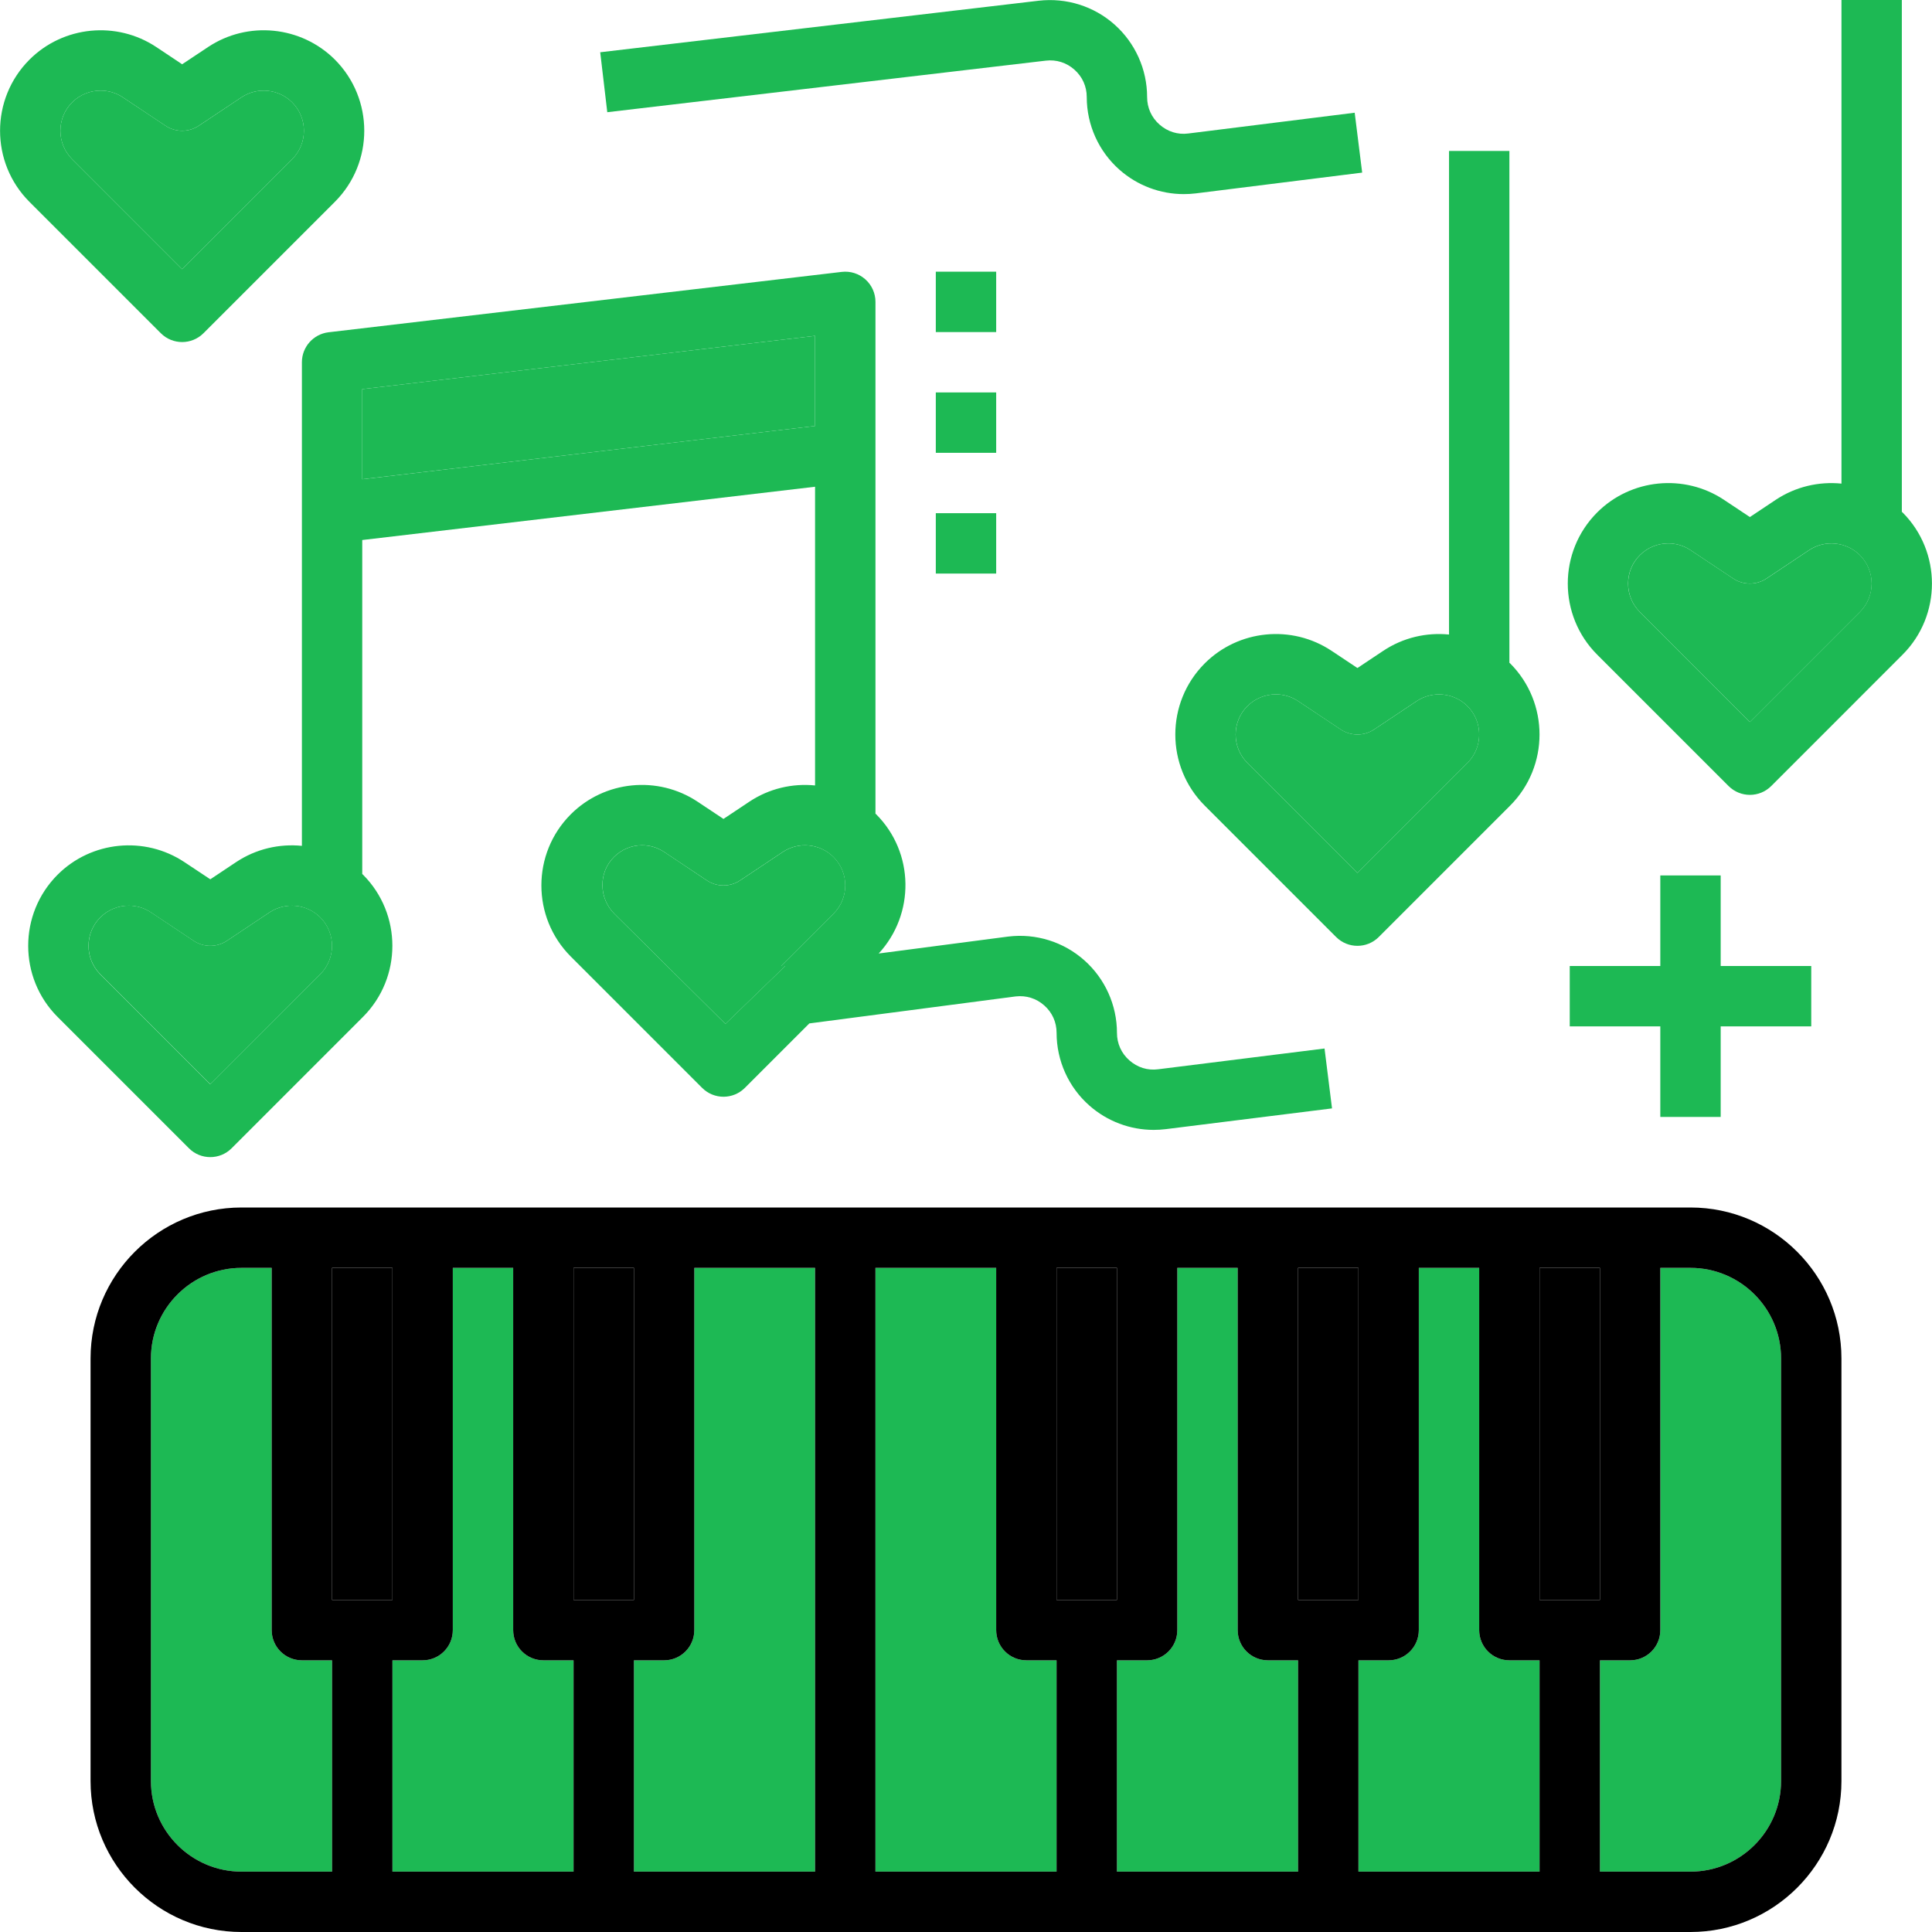 <?xml version="1.0" encoding="iso-8859-1"?>
<!-- Generator: Adobe Illustrator 19.0.0, SVG Export Plug-In . SVG Version: 6.00 Build 0)  -->
<svg version="1.1" id="Layer_1" xmlns="http://www.w3.org/2000/svg" xmlns:xlink="http://www.w3.org/1999/xlink" x="0px" y="0px"
	 viewBox="0 0 512 512" style="enable-background:new 0 0 512 512;" xml:space="preserve">
<path style="fill:#1db954;" d="M327.999,432v-96h-16v96c0,4.424-3.576,8-8,8h-8v56h48v-56h-8
	C331.574,440,327.999,436.424,327.999,432z"/>
<g>
	<rect x="343.999" y="336" style="fill:#000000;" width="16" height="88"/>
	<rect x="279.999" y="336" style="fill:#000000;" width="16" height="88"/>
	<rect x="407.999" y="336" style="fill:#000000;" width="16" height="88"/>
</g>
<g>
	<path style="fill:#1db954;" d="M447.999,336h-8v96c0,4.424-3.576,8-8,8h-8v56h24c13.232,0,24-10.768,24-24V360
		C471.999,346.768,461.23,336,447.999,336z"/>
	<path style="fill:#1db954;" d="M391.999,432v-96h-16v96c0,4.424-3.576,8-8,8h-8v56h48v-56h-8
		C395.574,440,391.999,436.424,391.999,432z"/>
	<path style="fill:#1db954;" d="M263.999,432v-96h-32v160h48v-56h-8C267.574,440,263.999,436.424,263.999,432z"/>
	<path style="fill:#1db954;" d="M71.999,432v-96h-8c-13.232,0-24,10.768-24,24v112c0,13.232,10.768,24,24,24h24v-56h-8
		C75.575,440,71.999,436.424,71.999,432z"/>
</g>
<g>
	<rect x="87.999" y="336" style="fill:#000000;" width="16" height="88"/>
	<rect x="151.998" y="336" style="fill:#000000;" width="16" height="88"/>
</g>
<g>
	<path style="fill:#1db954;" d="M183.998,432c0,4.424-3.576,8-8,8h-8v56h48V336h-32V432z"/>
	<path style="fill:#1db954;" d="M135.998,432v-96h-16v96c0,4.424-3.576,8-8,8h-8v56h48v-56h-8
		C139.574,440,135.998,436.424,135.998,432z"/>
</g>
<g>
	<path style="fill:#1db954;" d="M479.439,145.792l-11.272,7.512c-2.688,1.8-6.184,1.8-8.872,0l-11.28-7.512
		c-1.792-1.192-3.856-1.784-5.896-1.784c-2.752,0-5.488,1.064-7.536,3.12c-4.152,4.152-4.152,10.904,0,15.056l29.16,29.16
		l29.16-29.16c4.144-4.152,4.144-10.904,0-15.064C489.302,143.552,483.655,142.984,479.439,145.792z"/>
	<path style="fill:#1db954;" d="M344.007,185.792c-1.792-1.192-3.856-1.784-5.896-1.784c-2.752,0-5.488,1.064-7.536,3.12
		c-4.152,4.152-4.152,10.904,0,15.056l29.16,29.16l29.16-29.16c4.144-4.152,4.144-10.904,0-15.064
		c-3.576-3.56-9.216-4.128-13.448-1.328l-11.272,7.512c-2.688,1.8-6.184,1.8-8.872,0L344.007,185.792z"/>
</g>
<polygon style="fill:#1db954;" points="215.998,89 95.999,103.12 95.999,127 215.998,112.888 "/>
<g>
	<path style="fill:#1db954;" d="M207.438,225.792l-11.272,7.512c-2.688,1.8-6.176,1.8-8.864,0l-11.264-7.512
		c-1.792-1.192-3.816-1.784-5.864-1.784c-2.752,0-5.416,1.064-7.472,3.12c-4.152,4.152-4.016,10.904,0.128,15.056l29.416,29.16
		l15.76-15.24V256h-1l13.888-13.856c4.152-4.152,4.152-10.872,0-15.032C217.302,223.552,211.671,222.984,207.438,225.792z"/>
	<path style="fill:#1db954;" d="M84.887,258.176c4.144-4.152,4.144-10.904,0-15.064c-3.576-3.56-9.216-4.136-13.448-1.328
		l-11.272,7.512c-2.688,1.8-6.184,1.8-8.872,0l-11.28-7.512c-1.792-1.192-3.856-1.784-5.896-1.784c-2.752,0-5.488,1.064-7.536,3.12
		c-4.152,4.152-4.152,10.904,0,15.056l29.16,29.16L84.887,258.176z"/>
	<path style="fill:#1db954;" d="M48.271,71.336l29.16-29.152c4.152-4.152,4.152-10.904,0-15.064
		c-3.592-3.568-9.232-4.136-13.44-1.328l-11.28,7.512c-2.688,1.8-6.184,1.8-8.872,0l-11.28-7.512
		c-1.792-1.2-3.848-1.784-5.896-1.784c-2.76,0-5.496,1.064-7.544,3.12c-4.152,4.152-4.152,10.904,0,15.056L48.271,71.336z"/>
</g>
<g>
	<path style="fill:#000000;" d="M447.999,320h-16h-32h-32h-32h-32h-32h-96h-32h-32h-32h-16c-22.056,0-40,17.944-40,40v112
		c0,22.056,17.944,40,40,40h384c22.056,0,40-17.944,40-40V360C487.999,337.944,470.055,320,447.999,320z M87.999,496h-24
		c-13.232,0-24-10.768-24-24V360c0-13.232,10.768-24,24-24h8v96c0,4.424,3.576,8,8,8h8V496z M87.999,336h16v88h-16V336z
		 M151.998,496h-48v-56h8c4.424,0,8-3.576,8-8v-96h16v96c0,4.424,3.576,8,8,8h8V496z M151.998,336h16v88h-16V336z M215.998,496h-48
		v-56h8c4.424,0,8-3.576,8-8v-96h32V496z M279.999,496h-48V336h32v96c0,4.424,3.576,8,8,8h8V496z M279.999,336h16v88h-16V336z
		 M343.999,496h-48v-56h8c4.424,0,8-3.576,8-8v-96h16v96c0,4.424,3.576,8,8,8h8V496z M343.999,336h16v88h-16V336z M407.999,496h-48
		v-56h8c4.424,0,8-3.576,8-8v-96h16v96c0,4.424,3.576,8,8,8h8V496z M407.999,336h16v88h-16V336z M471.999,472
		c0,13.232-10.768,24-24,24h-24v-56h8c4.424,0,8-3.576,8-8v-96h8c13.232,0,24,10.768,24,24V472z"/>
	<path style="fill:#1db954;" d="M55.727,306.648c2.048,0,4.096-0.784,5.656-2.344l34.808-34.816
		c10.384-10.384,10.392-27.288,0-37.696c-0.064-0.064-0.136-0.104-0.192-0.16v-88.52l120-14.12v79.16
		c-5.976-0.6-12.16,0.8-17.44,4.32l-6.832,4.552l-6.84-4.552c-10.544-7.024-24.68-5.624-33.624,3.328
		c-10.392,10.4-10.384,27.304,0,37.688l34.816,34.816c1.56,1.56,3.608,2.344,5.656,2.344s4.096-0.784,5.656-2.344l17.088-17.088
		l54.68-7.152c2.8-0.32,5.496,0.52,7.584,2.392c2.112,1.864,3.264,4.448,3.264,7.256c0,7.376,3.168,14.408,8.696,19.28
		c4.728,4.168,10.8,6.44,17.024,6.44c1.064,0,2.128-0.064,3.184-0.192l44.088-5.504l-1.984-15.872l-44.088,5.504
		c-2.808,0.376-5.512-0.488-7.632-2.36c-2.128-1.872-3.288-4.464-3.288-7.288c0-7.336-3.152-14.344-8.632-19.216
		c-5.48-4.88-12.824-7.208-20.192-6.304l-34.32,4.488c9.64-10.432,9.48-26.728-0.664-36.888c-0.064-0.064-0.136-0.104-0.192-0.16V80
		c0-2.28-0.976-4.464-2.688-5.976c-1.704-1.52-3.984-2.24-6.248-1.968l-136,16c-4.024,0.48-7.064,3.888-7.064,7.944v128.16
		c-5.976-0.6-12.16,0.8-17.44,4.312l-6.832,4.552l-6.848-4.544c-10.544-7.016-24.68-5.616-33.624,3.328
		c-10.392,10.4-10.384,27.304,0,37.688l34.816,34.816C51.631,305.864,53.679,306.648,55.727,306.648z M220.886,242.144L206.998,256
		h1v0.096l-15.76,15.24l-29.416-29.16c-4.152-4.152-4.28-10.904-0.128-15.056c2.056-2.056,4.728-3.12,7.472-3.12
		c2.048,0,4.08,0.584,5.864,1.784l11.264,7.512c2.688,1.8,6.176,1.8,8.864,0l11.272-7.512c4.224-2.808,9.864-2.232,13.44,1.328
		C225.031,231.272,225.031,238,220.886,242.144z M95.999,103.12l120-14.12v23.888l-120,14.12
		C95.999,127.008,95.999,103.12,95.999,103.12z M26.567,243.128c2.056-2.056,4.792-3.12,7.536-3.12c2.048,0,4.112,0.584,5.896,1.784
		l11.28,7.512c2.688,1.8,6.184,1.8,8.872,0l11.272-7.512c4.224-2.808,9.864-2.232,13.448,1.328c4.144,4.16,4.144,10.912,0,15.064
		l-29.16,29.16l-29.16-29.16C22.423,254.032,22.423,247.272,26.567,243.128z"/>
	<path style="fill:#1db954;" d="M42.614,88.304c1.56,1.56,3.608,2.344,5.656,2.344c2.048,0,4.096-0.784,5.656-2.344l34.816-34.816
		c10.384-10.384,10.392-27.288,0-37.696c-8.96-8.936-23.088-10.336-33.624-3.312l-6.848,4.552l-6.832-4.552
		C30.903,5.464,16.767,6.848,7.807,15.808c-10.392,10.4-10.384,27.304,0,37.688L42.614,88.304z M19.119,27.128
		c2.056-2.056,4.792-3.12,7.544-3.12c2.048,0,4.104,0.584,5.896,1.784l11.272,7.512c2.688,1.8,6.184,1.8,8.872,0l11.28-7.512
		c4.2-2.808,9.84-2.24,13.44,1.328c4.152,4.16,4.152,10.912,0,15.064L48.271,71.336L19.119,42.184
		C14.967,38.032,14.967,31.272,19.119,27.128z"/>
	<path style="fill:#1db954;" d="M352.887,172.48c-10.544-7.024-24.68-5.616-33.624,3.328c-10.392,10.4-10.384,27.304,0,37.688
		l34.816,34.816c1.56,1.56,3.608,2.344,5.656,2.344s4.096-0.784,5.656-2.344l34.808-34.816c10.384-10.384,10.392-27.288,0-37.696
		c-0.064-0.064-0.136-0.104-0.192-0.16V40h-16v128.16c-5.976-0.6-12.16,0.8-17.44,4.32l-6.832,4.552L352.887,172.48z
		 M364.167,193.304l11.272-7.512c4.224-2.8,9.864-2.232,13.448,1.328c4.144,4.16,4.144,10.912,0,15.064l-29.16,29.16l-29.16-29.16
		c-4.152-4.152-4.152-10.904,0-15.056c2.056-2.056,4.792-3.12,7.536-3.12c2.048,0,4.112,0.584,5.896,1.784l11.28,7.512
		C357.974,195.104,361.478,195.104,364.167,193.304z"/>
	<path style="fill:#1db954;" d="M504.198,135.8c-0.064-0.064-0.136-0.104-0.192-0.16V0h-16v128.16c-5.976-0.6-12.16,0.8-17.44,4.312
		l-6.832,4.552l-6.84-4.552c-10.544-7.016-24.68-5.616-33.624,3.328c-10.392,10.4-10.384,27.304,0,37.688l34.816,34.816
		c1.56,1.56,3.608,2.344,5.656,2.344s4.096-0.784,5.656-2.344l34.808-34.816C514.575,163.112,514.583,146.2,504.198,135.8z
		 M492.887,162.176l-29.16,29.16l-29.16-29.16c-4.152-4.152-4.152-10.904,0-15.056c2.056-2.056,4.792-3.12,7.536-3.12
		c2.048,0,4.112,0.584,5.896,1.784l11.28,7.512c2.688,1.8,6.192,1.8,8.872,0l11.272-7.512c4.216-2.808,9.864-2.232,13.448,1.328
		C497.03,151.272,497.03,158.032,492.887,162.176z"/>
	<path style="fill:#1db954;" d="M277.15,16.072c2.8-0.328,5.488,0.52,7.584,2.392c2.112,1.864,3.264,4.448,3.264,7.256
		c0,7.376,3.168,14.408,8.696,19.28c4.728,4.176,10.8,6.44,17.024,6.44c1.064,0,2.128-0.064,3.184-0.192l44.088-5.504l-1.984-15.872
		l-44.088,5.504c-2.8,0.376-5.512-0.496-7.632-2.36c-2.128-1.872-3.288-4.464-3.288-7.288c0-7.336-3.152-14.344-8.632-19.216
		c-5.48-4.872-12.76-7.16-20.096-6.32L159.063,13.848l1.872,15.888L277.15,16.072z"/>
	<polygon style="fill:#1db954;" points="439.999,232 439.999,256 415.999,256 415.999,272 439.999,272 439.999,296 455.999,296 
		455.999,272 479.999,272 479.999,256 455.999,256 455.999,232 	"/>
	<rect x="247.998" y="72" style="fill:#1db954;" width="16" height="16"/>
	<rect x="247.998" y="104" style="fill:#1db954;" width="16" height="16"/>
	<rect x="247.998" y="136" style="fill:#1db954;" width="16" height="16"/>
</g>
<g>
</g>
<g>
</g>
<g>
</g>
<g>
</g>
<g>
</g>
<g>
</g>
<g>
</g>
<g>
</g>
<g>
</g>
<g>
</g>
<g>
</g>
<g>
</g>
<g>
</g>
<g>
</g>
<g>
</g>
</svg>
